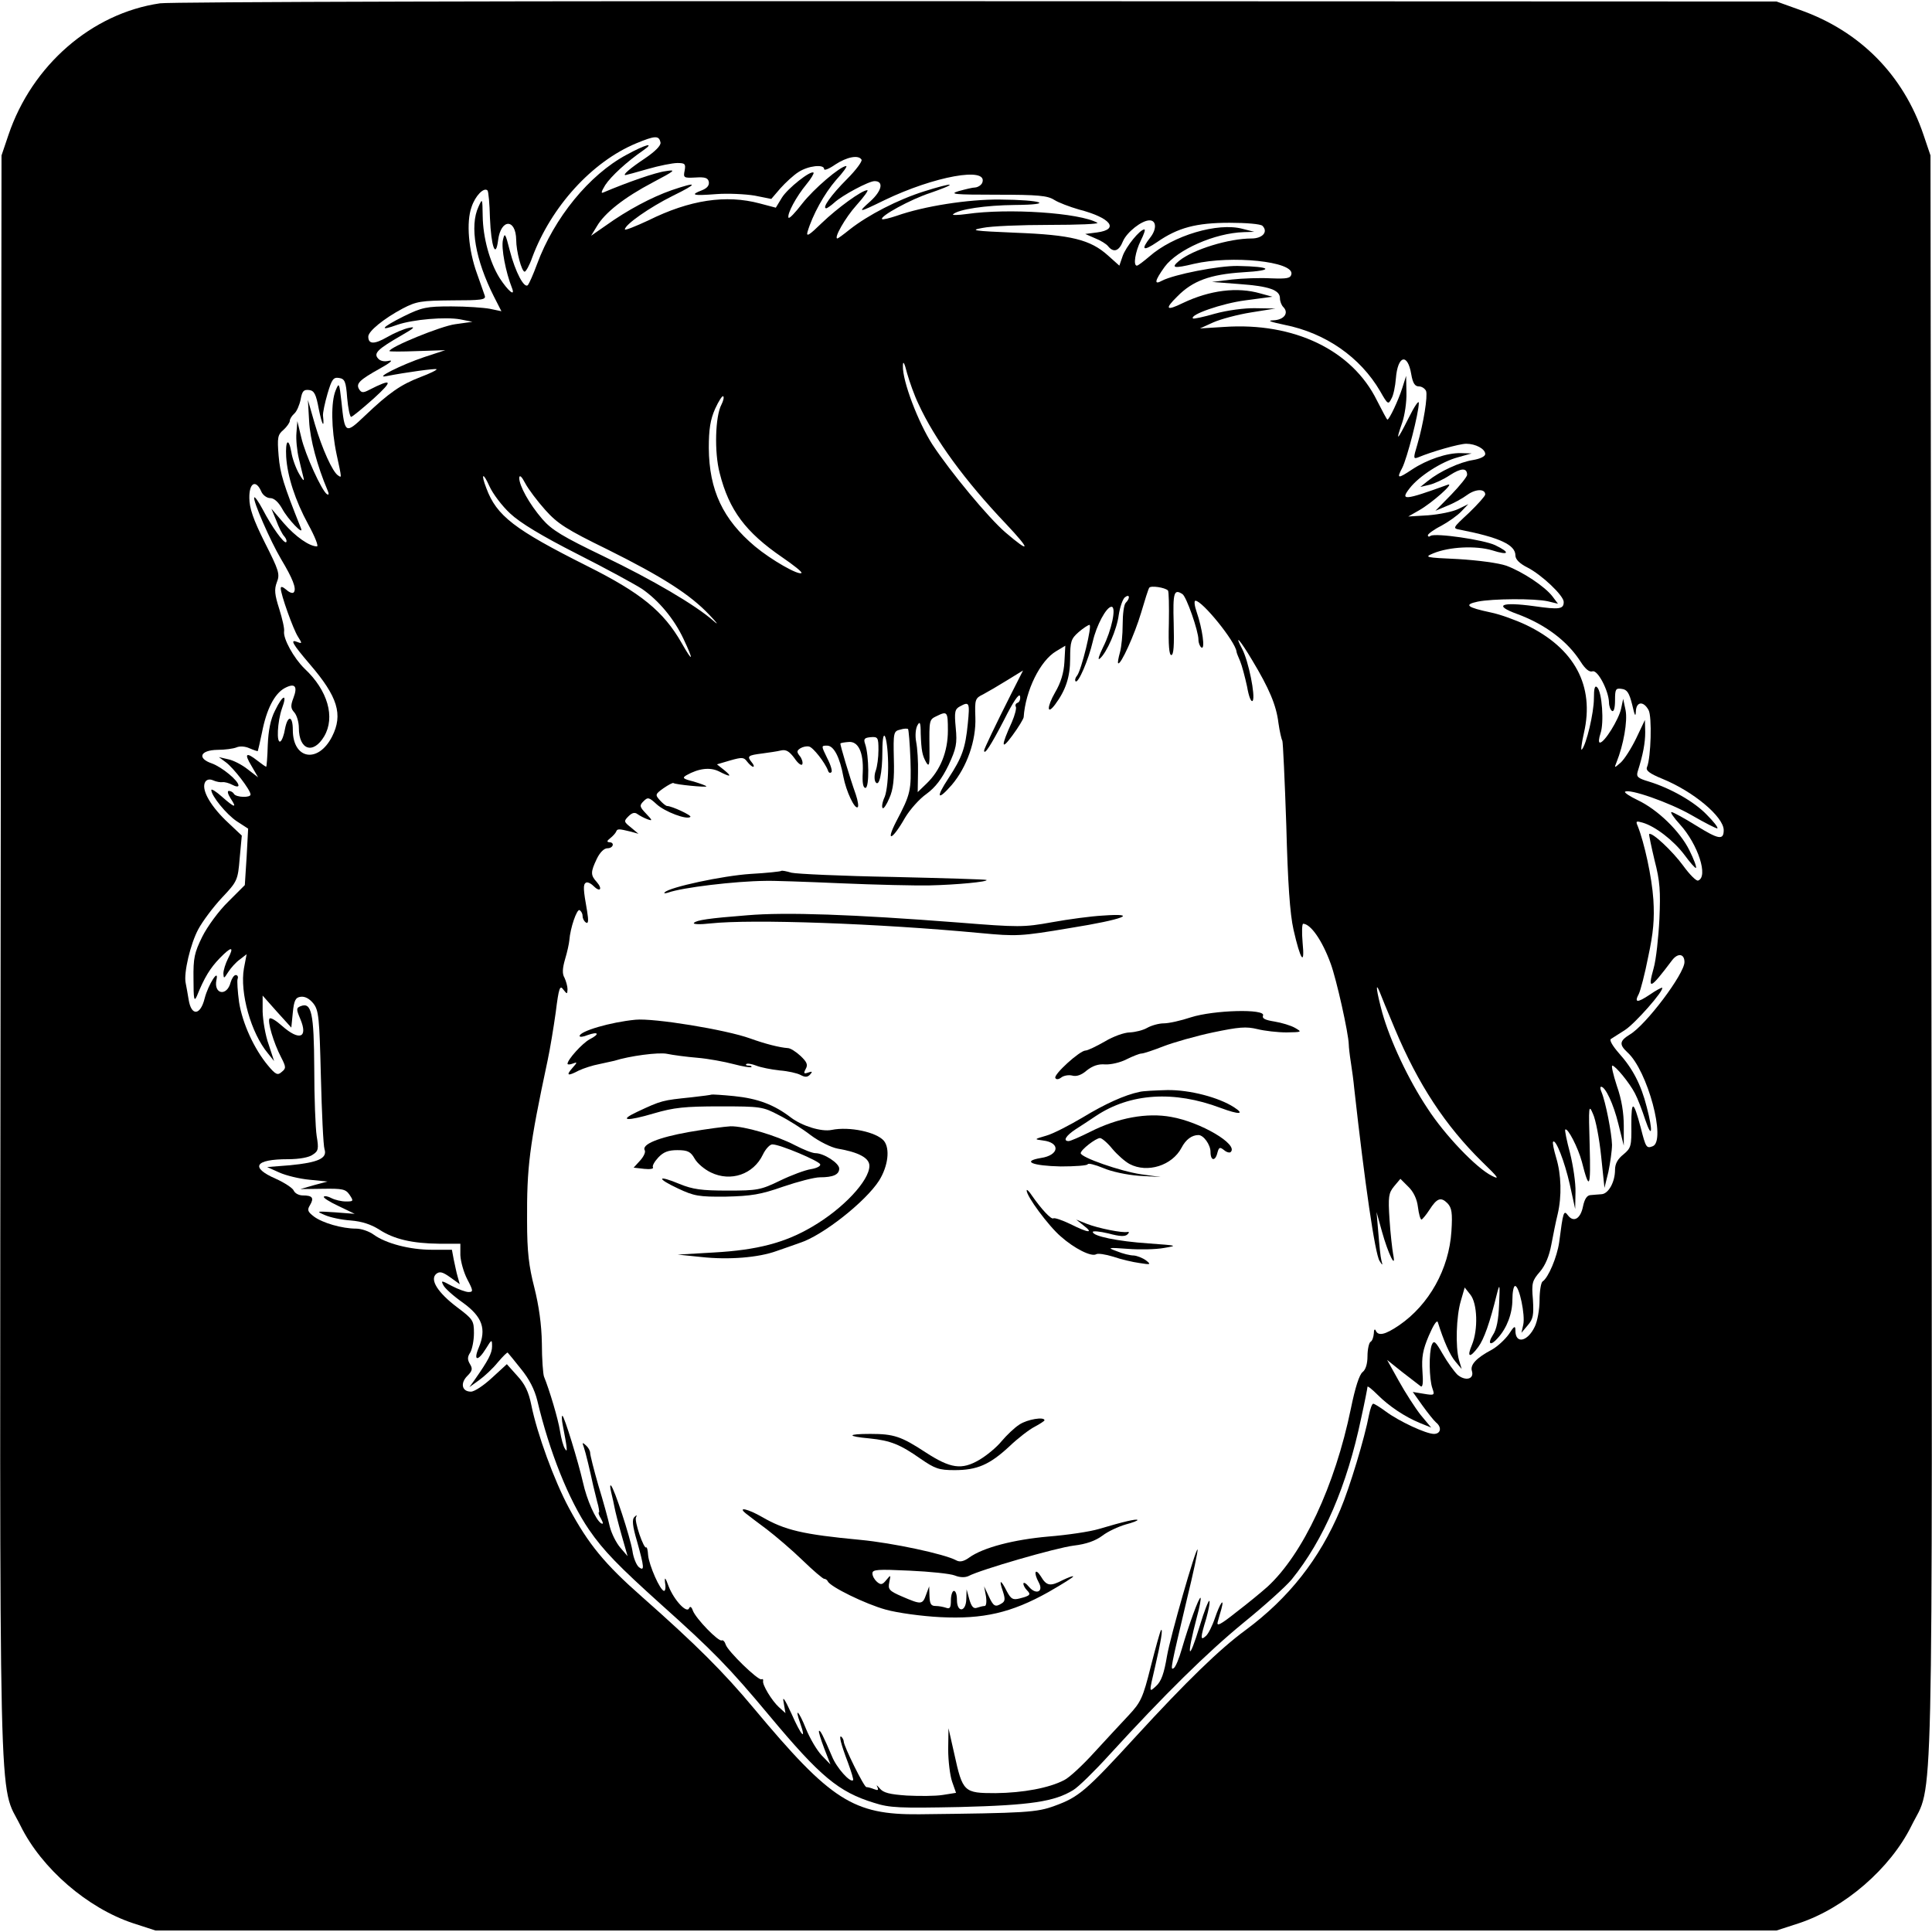 <?xml version="1.0" standalone="no"?>
<!DOCTYPE svg PUBLIC "-//W3C//DTD SVG 20010904//EN"
 "http://www.w3.org/TR/2001/REC-SVG-20010904/DTD/svg10.dtd">
<svg version="1.0" xmlns="http://www.w3.org/2000/svg"
 width="640pt" height="640pt" viewBox="0 0 640 640"
 preserveAspectRatio="xMidYMid meet">
<g transform="translate(0,640) scale(0.1,-0.1)"
fill="#000000" stroke="none">
<path d="M530 6389 c-226 -33 -424 -205 -502 -436 l-23 -68 -3 -2650 c-3
-2953 -8 -2733 66 -2883 70 -142 222 -273 373 -323 l74 -24 2685 0 2685 0 74
24 c151 50 303 181 373 323 74 150 69 -70 66 2883 l-3 2650 -23 68 c-67 199
-211 344 -409 414 l-78 28 -2650 1 c-1457 1 -2675 -2 -2705 -7z m1658 -461 c2
-10 -18 -30 -52 -53 -48 -32 -75 -55 -64 -55 2 0 35 9 73 20 38 11 83 20 99
20 25 0 28 -3 24 -25 -5 -24 -3 -25 36 -23 31 2 41 -1 44 -14 2 -12 -5 -21
-22 -28 -42 -16 -31 -19 47 -13 39 3 97 0 127 -5 l55 -11 30 35 c17 19 44 44
60 54 32 21 85 27 85 10 0 -6 17 1 37 15 38 25 77 33 87 16 3 -5 -18 -34 -48
-64 -53 -53 -84 -97 -69 -97 3 0 16 9 27 19 26 24 114 71 133 71 31 0 25 -31
-13 -66 -45 -40 -42 -40 46 3 164 79 344 112 324 58 -3 -8 -14 -15 -23 -16 -9
0 -33 -6 -55 -12 -33 -10 -16 -12 126 -12 137 0 168 -3 190 -17 14 -9 51 -23
82 -32 105 -27 136 -66 60 -76 l-39 -5 32 -14 c18 -7 38 -19 44 -27 18 -22 36
-16 49 17 13 30 62 69 88 69 23 0 24 -29 3 -56 -33 -42 -25 -48 22 -16 69 48
130 64 240 64 55 0 103 -4 109 -10 20 -20 0 -42 -36 -42 -75 0 -193 -36 -240
-74 -29 -24 -17 -26 49 -10 125 29 331 8 323 -34 -3 -14 -14 -16 -68 -14 -36
2 -94 0 -130 -4 l-65 -8 91 -7 c99 -7 134 -20 134 -47 0 -10 5 -23 11 -29 20
-20 2 -43 -33 -44 -22 -1 -10 -5 37 -15 136 -27 251 -107 317 -220 25 -44 27
-45 37 -25 7 11 13 42 15 67 6 77 39 86 51 14 5 -29 12 -40 25 -40 10 0 20 -7
24 -15 6 -17 -8 -106 -29 -178 -14 -46 -13 -48 3 -42 45 19 136 45 159 45 31
0 63 -17 63 -34 0 -8 -17 -16 -41 -20 -44 -7 -109 -37 -149 -69 l-25 -20 30 7
c17 4 47 18 68 32 37 24 57 25 57 1 0 -6 -24 -36 -52 -65 l-53 -54 38 16 c21
8 52 25 68 37 28 20 59 20 59 1 0 -5 -24 -32 -54 -61 -55 -51 -55 -51 -28 -56
131 -26 182 -50 182 -85 0 -13 14 -27 40 -40 47 -24 120 -93 120 -114 0 -24
-14 -26 -98 -14 -110 15 -136 3 -56 -26 92 -34 166 -89 210 -158 16 -25 29
-35 39 -32 17 7 54 -64 55 -103 0 -12 5 -25 10 -28 6 -4 10 10 10 35 0 37 2
41 22 38 18 -2 25 -13 35 -53 8 -35 11 -42 12 -22 1 33 25 36 42 5 12 -21 8
-158 -5 -189 -5 -11 7 -21 51 -39 103 -42 203 -126 203 -170 0 -34 -17 -31
-91 15 -40 25 -77 45 -82 45 -5 0 7 -18 28 -41 60 -66 95 -174 60 -186 -6 -2
-28 20 -49 49 -35 48 -104 113 -113 105 -1 -2 7 -41 18 -87 18 -69 20 -103 16
-194 -3 -61 -11 -135 -19 -163 -21 -75 -12 -71 61 26 19 25 41 22 41 -6 0 -39
-128 -209 -181 -240 -34 -21 -36 -33 -8 -59 67 -60 129 -293 84 -311 -21 -8
-23 -5 -40 62 -24 90 -31 92 -31 10 1 -72 -1 -78 -26 -99 -19 -15 -28 -31 -28
-51 0 -41 -22 -80 -45 -81 -11 -1 -28 -2 -37 -3 -11 -1 -19 -13 -24 -37 -8
-41 -31 -55 -50 -30 -14 19 -16 12 -29 -89 -7 -49 -36 -118 -55 -130 -5 -3
-10 -31 -10 -62 0 -30 -7 -70 -16 -88 -24 -50 -64 -58 -64 -13 0 18 -4 16 -22
-12 -13 -18 -38 -41 -56 -51 -51 -27 -73 -50 -66 -71 8 -27 -22 -34 -48 -12
-11 11 -33 41 -49 69 -24 42 -29 46 -36 30 -10 -26 -9 -113 2 -144 8 -23 7
-24 -29 -18 l-36 6 32 -45 c18 -25 38 -50 45 -56 20 -16 16 -38 -7 -38 -26 0
-116 42 -159 74 -19 14 -38 26 -42 26 -4 0 -10 -17 -14 -37 -14 -75 -64 -241
-95 -314 -69 -164 -171 -293 -314 -399 -85 -62 -197 -171 -363 -352 -165 -180
-189 -201 -269 -230 -60 -22 -93 -24 -449 -28 -219 -2 -293 46 -547 350 -100
120 -191 211 -371 370 -124 109 -178 175 -242 294 -49 91 -106 247 -125 342
-9 44 -21 69 -47 97 l-34 38 -49 -45 c-27 -25 -58 -46 -70 -46 -30 0 -36 28
-12 52 17 17 18 24 9 39 -9 15 -9 24 1 39 6 11 12 39 12 64 0 41 -3 46 -55 85
-65 49 -92 92 -70 111 11 9 21 7 46 -11 l32 -23 -7 25 c-4 13 -9 39 -13 57
l-6 32 -66 0 c-74 0 -153 21 -193 50 -15 11 -41 20 -58 20 -47 0 -112 19 -140
40 -21 16 -23 22 -13 38 14 24 8 32 -24 32 -13 0 -26 7 -30 16 -3 8 -30 26
-59 39 -87 38 -70 65 40 65 38 0 70 6 82 15 19 12 20 20 13 62 -4 26 -8 127
-8 224 -1 184 -9 220 -45 206 -15 -6 -15 -10 -1 -43 26 -62 -3 -73 -60 -23
-20 18 -38 29 -42 25 -8 -8 13 -80 38 -128 17 -33 17 -37 2 -49 -13 -12 -20
-9 -45 21 -46 55 -85 140 -96 210 -5 36 -7 71 -5 77 3 7 0 13 -6 13 -6 0 -13
-11 -17 -24 -12 -48 -57 -40 -47 8 9 41 -27 -15 -39 -61 -14 -57 -44 -60 -53
-5 -3 20 -8 45 -10 56 -7 33 16 130 42 178 14 26 49 73 78 104 51 54 53 58 59
131 l7 75 -54 51 c-54 53 -81 104 -67 127 5 8 15 10 26 5 11 -5 25 -7 31 -6 7
1 22 -3 33 -9 11 -6 20 -7 20 -2 0 16 -55 61 -88 73 -50 17 -39 44 18 45 25 0
53 4 63 8 11 5 29 4 44 -3 14 -6 26 -10 27 -9 1 2 7 29 14 62 15 77 41 127 74
146 35 19 45 7 30 -32 -10 -26 -9 -35 3 -48 8 -9 15 -32 15 -51 0 -74 48 -89
84 -28 37 63 12 152 -65 224 -36 35 -71 99 -68 123 2 9 -6 43 -16 75 -15 47
-17 64 -8 88 11 27 7 39 -40 132 -38 76 -51 114 -51 147 -1 50 21 63 39 23 5
-13 19 -23 30 -23 13 0 27 -13 39 -34 19 -36 74 -93 63 -66 -58 145 -69 181
-74 240 -5 61 -3 70 16 86 11 10 21 24 21 30 0 6 7 17 15 24 8 7 17 28 21 47
5 28 10 33 28 31 17 -2 23 -14 32 -63 11 -54 19 -67 14 -22 -1 9 6 42 15 73
14 47 19 55 38 52 19 -3 23 -11 27 -66 3 -34 9 -62 13 -63 4 0 38 28 75 61 66
60 62 68 -16 28 -19 -10 -25 -9 -32 2 -12 19 0 31 70 70 31 17 44 28 29 25
-16 -4 -30 -1 -37 8 -15 17 0 31 78 76 42 24 48 30 25 25 -16 -3 -49 -17 -73
-31 -42 -24 -62 -24 -62 2 0 18 52 60 114 93 46 24 61 26 164 27 96 0 112 2
108 15 -3 8 -14 41 -26 74 -28 77 -36 170 -18 220 12 37 41 67 53 55 3 -3 7
-44 8 -91 4 -95 19 -137 27 -74 9 72 59 73 60 1 0 -37 18 -105 28 -105 4 0 16
21 25 47 63 169 198 317 344 378 63 26 76 27 81 3z"/>
<path d="M2075 5887 c-123 -66 -239 -208 -296 -362 -12 -33 -26 -64 -30 -69
-12 -14 -42 43 -60 113 -15 59 -17 62 -23 36 -6 -27 9 -106 30 -159 12 -31
-13 -10 -41 33 -33 53 -55 134 -56 205 -1 60 -1 60 -14 31 -30 -64 -10 -176
51 -297 l25 -49 -38 8 c-21 4 -79 8 -128 8 -82 0 -97 -3 -158 -33 -74 -37 -84
-51 -21 -28 52 18 160 27 209 18 l40 -8 -57 -8 c-47 -6 -218 -76 -218 -89 0
-2 42 -2 93 0 l92 3 -70 -23 c-77 -26 -168 -72 -125 -63 66 13 163 26 166 23
3 -2 -21 -14 -53 -26 -65 -25 -103 -51 -184 -128 -65 -62 -67 -61 -78 47 -7
62 -8 64 -19 37 -16 -38 -15 -127 3 -212 18 -83 17 -78 5 -70 -18 11 -53 88
-77 170 l-23 80 4 -70 c3 -60 27 -149 61 -229 5 -12 5 -17 -2 -13 -17 11 -72
131 -85 188 l-13 54 -3 -39 c-2 -22 2 -60 8 -85 6 -25 13 -55 16 -66 2 -11 -4
-4 -15 15 -11 19 -23 52 -26 73 -9 49 -20 39 -17 -16 4 -65 30 -145 73 -224
22 -40 35 -73 29 -73 -25 0 -71 32 -110 77 l-41 48 16 -39 c8 -22 20 -46 27
-53 6 -7 9 -16 6 -19 -7 -6 -48 51 -78 109 -14 26 -26 43 -28 39 -4 -12 53
-143 89 -204 39 -65 51 -97 43 -109 -3 -6 -14 -3 -25 7 -12 10 -19 13 -19 5 0
-20 41 -135 57 -160 14 -22 14 -24 -1 -18 -27 11 -18 -5 40 -73 93 -108 111
-167 74 -240 -46 -90 -130 -76 -130 22 0 48 -17 50 -26 3 -3 -19 -10 -38 -15
-41 -14 -8 -10 66 5 109 19 51 3 47 -23 -7 -15 -29 -22 -66 -24 -114 -1 -40
-4 -72 -5 -72 -2 0 -15 9 -29 20 -38 30 -45 24 -20 -17 l22 -38 -35 27 c-19
15 -48 30 -65 33 l-30 7 23 -17 c25 -18 82 -92 82 -107 0 -11 -47 -10 -55 2
-3 6 -11 10 -17 10 -6 0 -3 -11 6 -25 22 -33 14 -32 -29 6 -19 17 -35 27 -35
22 0 -19 50 -81 85 -104 l37 -24 -5 -93 -6 -94 -55 -55 c-31 -30 -69 -82 -86
-116 -26 -53 -30 -70 -29 -141 0 -65 2 -76 11 -56 25 62 44 93 76 126 39 40
49 40 27 -2 -8 -16 -15 -38 -15 -49 1 -18 2 -17 16 5 9 14 26 33 39 42 l22 17
-9 -47 c-14 -80 23 -214 80 -282 l20 -25 -18 55 c-11 30 -19 79 -20 109 l0 53
47 -53 48 -53 5 50 c4 40 9 50 26 52 14 2 29 -6 42 -22 18 -23 20 -46 25 -243
3 -120 8 -228 12 -240 10 -30 -21 -44 -114 -53 l-76 -6 40 -18 c22 -10 67 -21
100 -24 l60 -6 -45 -12 -45 -13 74 1 c66 1 76 -1 89 -20 14 -21 13 -22 -12
-22 -15 0 -36 5 -48 11 -11 6 -22 8 -25 5 -4 -3 18 -17 48 -31 l54 -26 -65 5
c-62 4 -64 4 -34 -9 18 -8 56 -16 86 -18 37 -3 67 -13 94 -30 49 -32 109 -46
199 -47 l70 0 0 -38 c1 -21 11 -57 23 -80 20 -38 20 -42 4 -42 -9 0 -34 9 -55
20 -35 19 -37 19 -28 2 5 -10 34 -36 64 -57 65 -47 79 -87 53 -149 -19 -45 -3
-47 24 -3 19 31 20 31 20 7 0 -23 -13 -47 -57 -110 l-18 -25 32 23 c18 13 46
39 62 59 17 20 32 35 33 32 2 -2 22 -26 44 -54 27 -33 45 -68 54 -105 40 -169
104 -329 171 -427 48 -70 99 -122 239 -248 172 -154 225 -208 360 -370 167
-200 228 -251 345 -287 53 -17 84 -18 285 -14 235 6 313 18 375 56 17 10 71
63 120 117 183 200 323 338 445 438 69 56 140 120 159 143 106 131 183 310
230 534 12 54 21 101 21 104 0 4 15 -8 33 -26 38 -38 90 -73 141 -94 l37 -15
-35 42 c-18 23 -51 74 -72 112 l-39 70 50 -40 c28 -21 55 -43 61 -47 7 -5 9
11 6 50 -3 46 1 70 21 117 15 35 27 54 30 45 19 -61 40 -109 58 -130 l21 -25
-9 30 c-12 44 -9 144 6 195 l13 45 19 -24 c23 -29 26 -115 5 -166 -18 -42 -7
-45 21 -7 19 26 38 79 62 177 9 35 10 31 7 -35 -2 -52 -8 -84 -21 -103 -19
-30 -7 -37 17 -9 30 33 48 81 48 127 0 25 4 45 9 45 14 0 34 -97 27 -128 l-6
-27 21 25 c18 21 20 34 17 85 -5 55 -2 63 23 92 18 21 31 52 38 90 6 32 15 77
21 101 14 60 12 131 -5 187 -8 27 -13 51 -10 53 9 9 38 -66 55 -141 l18 -82 1
56 c1 30 -8 89 -18 129 -11 41 -18 76 -16 78 8 8 43 -61 55 -106 25 -99 30
-89 26 53 -4 133 -3 138 11 105 9 -19 21 -82 27 -140 l11 -105 13 53 c6 30 12
70 12 90 -1 38 -21 142 -35 175 -4 9 -5 17 -1 17 14 0 41 -57 57 -123 l18 -72
0 65 c0 43 -7 88 -23 133 -12 37 -19 67 -15 67 10 0 57 -57 75 -92 9 -17 24
-56 34 -87 23 -68 26 -38 5 42 -19 75 -47 128 -92 178 -21 24 -32 43 -27 47 6
4 27 17 47 30 33 21 131 132 123 140 -2 1 -21 -9 -41 -23 -42 -28 -52 -27 -36
3 5 10 20 66 31 123 17 79 21 124 17 189 -5 75 -30 189 -52 244 -7 16 -5 17
16 11 42 -12 103 -59 139 -107 19 -26 36 -45 38 -43 3 2 -7 29 -22 59 -31 62
-104 134 -172 166 -25 12 -43 24 -41 27 12 12 147 -35 220 -77 45 -26 84 -46
86 -44 3 3 -13 23 -35 45 -41 43 -120 88 -192 110 -37 11 -42 16 -37 33 18 57
25 95 25 131 l-1 40 -29 -61 c-16 -33 -39 -69 -51 -80 -22 -19 -22 -19 -14 1
23 57 37 136 30 172 l-8 38 -7 -33 c-8 -36 -55 -112 -70 -112 -5 0 -4 13 2 31
12 35 5 136 -11 152 -8 8 -11 -3 -11 -37 0 -47 -25 -153 -40 -169 -4 -5 -1 20
7 55 36 156 -31 281 -192 358 -34 16 -86 35 -116 41 -80 17 -91 26 -44 36 49
10 189 11 233 1 l33 -8 -18 24 c-25 33 -99 82 -153 102 -26 9 -93 18 -160 22
-109 5 -113 6 -82 19 53 22 141 26 195 10 56 -18 62 -8 10 17 -38 18 -197 41
-214 31 -5 -4 -9 -3 -9 2 0 4 20 19 44 31 24 13 55 35 67 48 l23 24 -33 -16
c-18 -9 -63 -18 -100 -21 l-66 -4 35 20 c43 24 123 95 95 85 -143 -52 -158
-53 -125 -11 31 40 106 88 159 102 l46 13 -36 1 c-45 1 -111 -21 -161 -54 -48
-32 -52 -31 -33 5 16 31 55 182 55 215 0 11 -15 -12 -34 -50 -38 -76 -44 -81
-21 -15 8 23 15 68 14 99 l-1 56 -13 -41 c-13 -41 -43 -104 -49 -104 -2 0 -17
29 -35 64 -82 166 -274 259 -506 243 l-80 -5 44 20 c25 11 81 26 125 33 l81
13 -65 1 c-37 1 -95 -7 -135 -18 -38 -11 -71 -18 -73 -16 -13 12 96 50 173 60
l90 12 -40 11 c-76 22 -167 11 -257 -32 -55 -27 -61 -20 -18 22 51 52 109 73
217 80 107 6 97 19 -17 21 -63 1 -211 -28 -251 -49 -27 -15 -24 0 9 46 42 57
166 112 262 115 l35 1 -39 10 c-82 22 -230 -22 -309 -92 -19 -16 -37 -30 -41
-30 -13 0 -5 47 13 83 10 20 16 37 12 37 -15 0 -61 -57 -72 -88 l-11 -32 -38
34 c-58 52 -121 68 -305 75 -142 6 -154 8 -110 16 28 6 127 10 222 10 94 0
166 3 158 7 -58 33 -295 49 -433 29 -29 -4 -49 -4 -45 -1 18 17 109 30 205 31
134 1 91 17 -50 18 -105 1 -252 -22 -342 -54 -24 -8 -45 -13 -48 -11 -9 9 95
66 160 87 37 13 66 24 64 27 -3 2 -41 -8 -85 -22 -86 -27 -185 -78 -246 -126
-21 -17 -39 -30 -41 -30 -13 0 26 69 63 110 25 28 41 50 36 50 -18 0 -99 -59
-151 -109 -41 -40 -52 -47 -47 -29 17 57 56 127 94 171 24 26 39 47 34 47 -20
-1 -107 -75 -146 -125 -23 -30 -43 -51 -45 -46 -5 13 26 70 59 110 16 19 26
37 24 39 -9 9 -86 -52 -105 -83 l-20 -33 -53 14 c-112 30 -232 12 -369 -56
-43 -20 -78 -34 -78 -30 0 16 82 73 158 111 86 42 85 49 -3 19 -66 -23 -147
-66 -218 -117 l-49 -34 19 31 c26 45 91 96 186 146 74 39 78 43 42 37 -33 -4
-127 -37 -205 -70 -10 -5 -9 1 5 24 19 29 72 78 126 115 40 28 8 20 -56 -15z
m967 -824 c54 -118 154 -255 291 -399 82 -87 81 -99 -2 -28 -57 49 -182 200
-242 291 -47 73 -100 211 -98 261 0 19 5 11 14 -25 8 -28 24 -73 37 -100z
m-652 -3 c-21 -39 -24 -159 -6 -227 31 -123 86 -196 207 -279 38 -26 67 -49
64 -52 -9 -9 -100 43 -154 88 -106 89 -152 186 -153 326 0 62 5 94 21 130 12
26 24 45 27 41 3 -3 0 -15 -6 -27z m-700 -361 c33 -31 104 -74 222 -134 95
-48 192 -101 215 -116 55 -38 106 -99 137 -165 35 -74 32 -81 -6 -14 -60 105
-135 166 -313 255 -241 121 -300 166 -334 258 -19 49 -11 54 10 7 11 -25 42
-66 69 -91z m116 12 c41 -46 71 -65 206 -131 183 -91 275 -150 338 -217 25
-26 32 -36 15 -21 -61 54 -205 138 -365 215 -137 66 -172 87 -204 124 -43 50
-76 110 -76 136 1 11 8 5 20 -18 10 -19 40 -59 66 -88z m2063 -267 c3 -3 4
-52 3 -109 -2 -72 1 -105 8 -105 8 0 10 33 8 105 -3 103 1 115 29 97 13 -8 53
-122 53 -151 0 -11 5 -23 10 -26 13 -8 3 63 -16 118 -7 20 -9 37 -4 37 23 0
132 -135 136 -168 0 -4 6 -18 12 -32 6 -14 16 -52 23 -84 6 -35 14 -54 19 -47
9 16 -14 131 -35 171 -28 53 -8 32 33 -37 56 -93 80 -149 87 -208 4 -28 10
-54 13 -59 2 -5 8 -131 13 -280 5 -191 12 -293 24 -346 23 -101 38 -123 30
-42 -3 34 -2 62 2 62 25 -1 63 -55 91 -132 19 -51 59 -230 60 -268 0 -8 3 -35
7 -60 4 -25 9 -63 11 -85 35 -315 69 -549 84 -572 10 -16 11 -16 6 2 -3 11 -7
52 -10 90 l-6 70 18 -65 c20 -72 48 -130 37 -75 -3 17 -9 68 -12 115 -5 76 -3
88 15 110 l21 25 26 -26 c17 -16 29 -41 32 -67 3 -23 8 -42 12 -42 3 1 15 15
26 32 25 39 38 44 60 22 14 -15 17 -31 13 -93 -8 -125 -74 -243 -173 -311 -47
-32 -70 -37 -78 -17 -3 6 -6 2 -6 -10 -1 -12 -5 -25 -11 -28 -5 -3 -10 -25
-10 -47 0 -26 -6 -45 -16 -53 -11 -8 -25 -52 -39 -121 -53 -257 -159 -482
-276 -590 -19 -17 -65 -55 -103 -84 -54 -43 -67 -49 -62 -32 3 12 9 31 12 42
11 42 -5 18 -21 -29 -9 -27 -23 -55 -31 -61 -18 -16 -18 -6 2 59 8 29 13 55
10 58 -2 3 -17 -34 -31 -81 -39 -128 -46 -109 -10 28 9 32 14 61 12 63 -5 4
-39 -90 -62 -169 -9 -32 -21 -61 -27 -64 -12 -8 -10 1 43 225 22 90 38 165 36
168 -6 5 -90 -288 -101 -352 -10 -59 -19 -85 -37 -101 -23 -21 -23 -22 -3 63
20 86 27 130 20 123 -3 -4 -18 -58 -34 -121 -26 -104 -33 -118 -73 -161 -24
-25 -75 -81 -114 -123 -38 -42 -83 -84 -100 -92 -50 -26 -136 -42 -227 -43
-105 0 -109 3 -137 131 l-19 84 -1 -70 c0 -38 6 -87 13 -107 l13 -37 -44 -7
c-25 -4 -78 -4 -119 -2 -57 4 -78 9 -90 24 -9 10 -12 13 -8 5 5 -11 3 -13 -10
-8 -10 4 -21 7 -26 7 -8 0 -75 136 -75 151 0 4 -3 11 -7 15 -11 10 -2 -25 21
-85 11 -30 19 -56 17 -58 -9 -10 -55 41 -70 79 -29 68 -39 88 -43 84 -2 -2 6
-28 17 -57 l21 -54 -29 30 c-16 17 -39 56 -52 88 -24 60 -39 74 -19 18 21 -60
3 -41 -29 32 -23 50 -31 61 -26 37 l6 -35 -22 20 c-23 21 -56 75 -52 87 1 5
-2 7 -6 5 -12 -3 -111 93 -118 115 -3 10 -9 16 -13 14 -10 -6 -86 72 -96 99
-4 12 -9 15 -12 8 -7 -20 -50 26 -68 72 -11 30 -14 33 -12 12 3 -15 1 -27 -3
-27 -13 0 -50 85 -53 118 -1 17 -4 28 -6 26 -8 -8 -41 89 -34 100 4 8 2 8 -5
1 -9 -8 -7 -29 8 -80 24 -86 26 -102 6 -86 -8 7 -18 31 -21 54 -8 47 -60 206
-71 216 -4 3 -3 -7 1 -24 4 -16 9 -39 11 -50 2 -11 12 -51 23 -90 l20 -70 -24
28 c-13 15 -29 46 -35 70 -5 23 -22 85 -38 137 -15 52 -27 100 -27 107 0 7 -6
18 -14 25 -12 11 -13 10 -7 -6 6 -17 21 -80 31 -127 2 -9 8 -33 13 -53 6 -20
8 -36 6 -36 -3 0 0 -10 7 -21 8 -15 8 -19 0 -15 -18 12 -47 77 -60 136 -15 66
-62 220 -68 220 -3 0 -2 -14 1 -30 15 -77 17 -95 8 -80 -6 8 -13 35 -17 60 -6
39 -35 136 -53 180 -3 8 -7 58 -7 110 -1 63 -10 125 -25 185 -18 70 -24 118
-24 220 -1 179 7 246 68 532 8 37 20 110 27 160 10 81 14 91 25 75 13 -16 13
-16 14 1 0 10 -5 27 -10 38 -8 13 -7 31 2 62 7 23 13 51 14 62 3 41 25 105 34
100 6 -4 10 -12 10 -20 0 -8 5 -17 11 -21 8 -5 9 6 4 37 -13 73 -14 89 -4 95
5 3 16 -2 25 -11 22 -22 31 -10 11 13 -21 23 -21 33 0 77 10 21 24 35 35 35
20 0 25 20 6 20 -9 1 -7 5 3 13 9 7 18 17 20 22 4 10 8 10 49 0 l25 -7 -25 21
c-24 19 -24 21 -8 37 12 12 21 14 30 7 7 -5 22 -13 33 -17 17 -6 17 -4 -5 19
-22 23 -22 27 -8 41 14 14 18 13 43 -10 27 -25 101 -53 112 -42 5 5 -62 36
-77 36 -4 0 -15 9 -24 19 -16 18 -16 20 12 40 16 11 31 19 33 17 6 -5 109 -15
109 -11 0 2 -19 9 -42 16 -36 9 -39 12 -24 21 41 23 78 27 107 13 39 -20 46
-19 18 4 l-24 19 44 13 c39 11 45 11 56 -4 7 -9 16 -17 20 -17 4 0 2 7 -5 15
-16 20 -13 23 35 29 22 3 50 7 62 10 17 4 28 -3 45 -26 12 -18 24 -26 26 -19
2 6 -2 19 -9 27 -10 13 -10 17 2 25 8 5 21 8 29 6 13 -2 53 -53 63 -80 2 -7 7
-9 11 -5 4 3 -2 24 -14 47 -20 41 -20 41 0 41 22 0 42 -38 54 -104 9 -47 37
-107 47 -100 4 2 1 21 -6 42 -21 59 -53 167 -51 169 1 2 13 4 26 5 33 4 51
-34 48 -100 -2 -35 1 -52 9 -52 13 0 12 107 -1 145 -6 17 -3 21 18 23 24 2 26
-1 26 -42 0 -25 -4 -55 -9 -69 -5 -13 -5 -30 -1 -37 12 -20 23 28 23 102 0 88
17 54 19 -39 1 -47 -4 -93 -11 -112 -8 -17 -11 -34 -7 -38 3 -3 13 11 22 33
13 28 17 64 15 130 -2 87 -1 92 21 97 12 4 24 4 26 2 2 -2 6 -48 8 -102 3
-101 1 -113 -47 -204 -37 -72 -13 -62 29 12 16 27 48 63 71 79 30 22 51 50 73
95 26 56 29 72 24 124 -5 53 -3 62 14 71 31 17 33 13 26 -57 -8 -82 -19 -112
-64 -181 -43 -65 -37 -77 11 -22 50 59 81 147 78 224 -2 59 -1 63 26 76 15 8
51 29 80 47 l52 32 -39 -77 c-54 -107 -90 -183 -90 -188 0 -18 23 18 66 101
30 60 50 90 53 79 2 -10 -2 -20 -8 -22 -6 -2 -9 -8 -6 -13 3 -4 -3 -28 -13
-51 -37 -81 -36 -96 2 -44 20 27 36 54 37 60 6 89 55 188 108 219 l30 18 -3
-54 c-2 -36 -12 -69 -31 -101 -27 -47 -28 -77 0 -40 35 47 50 91 50 152 0 57
3 66 28 88 15 13 32 24 36 24 10 0 -27 -151 -41 -168 -6 -7 -8 -15 -5 -19 9
-8 43 72 57 132 12 53 45 115 62 115 17 0 0 -79 -28 -134 -13 -27 -19 -44 -11
-38 23 19 57 97 63 145 4 26 13 52 20 58 16 13 19 -2 3 -18 -6 -6 -10 -38 -10
-71 0 -34 -4 -75 -9 -93 -5 -18 -8 -34 -6 -36 8 -8 55 96 76 167 12 41 24 79
27 83 5 8 52 1 62 -9z m-729 -464 c0 -70 -25 -132 -71 -176 l-29 -28 1 64 c1
36 -2 82 -6 102 -4 21 -2 44 4 55 8 15 11 10 11 -27 2 -56 5 -73 19 -97 9 -14
11 -5 10 47 -1 96 -1 96 24 108 35 17 37 15 37 -48z m1481 -989 c77 -183 166
-319 289 -440 54 -52 59 -60 32 -46 -51 25 -156 135 -213 223 -64 96 -124 225
-150 317 -19 71 -24 106 -9 70 4 -11 27 -67 51 -124z"/>
<path d="M2588 3515 c-2 -2 -48 -7 -102 -10 -92 -6 -269 -44 -284 -61 -4 -4 1
-4 11 -1 46 17 222 38 322 39 22 1 135 -3 250 -8 116 -5 248 -8 295 -7 88 2
194 12 188 18 -2 2 -141 6 -309 10 -169 3 -320 10 -337 14 -17 5 -32 8 -34 6z"/>
<path d="M2475 3368 c-128 -10 -167 -16 -176 -25 -5 -5 19 -6 54 -2 139 15
557 0 896 -32 118 -11 131 -11 297 17 175 28 231 50 107 41 -38 -2 -113 -12
-168 -22 -94 -17 -110 -17 -310 -1 -349 27 -572 35 -700 24z"/>
<path d="M3945 3030 c-33 -11 -73 -20 -90 -20 -16 0 -41 -7 -55 -15 -14 -8
-39 -14 -57 -15 -18 0 -55 -13 -83 -30 -28 -16 -57 -30 -64 -30 -19 0 -107
-80 -100 -91 3 -6 11 -5 20 2 8 6 24 9 36 6 14 -4 31 2 48 17 19 15 38 22 61
20 18 -1 50 6 71 17 20 10 43 19 49 19 7 0 40 11 73 24 34 13 107 34 164 46
86 18 110 20 147 11 24 -6 68 -11 97 -11 51 1 52 1 28 15 -14 8 -44 17 -68 21
-31 5 -42 10 -38 20 9 23 -164 18 -239 -6z"/>
<path d="M2105 3022 c-83 -8 -185 -38 -185 -54 0 -4 12 -3 26 3 37 13 42 4 7
-14 -24 -13 -73 -67 -73 -81 0 -3 8 -3 18 1 15 6 15 4 -2 -15 -22 -25 -16 -28
22 -8 15 7 45 17 67 21 22 5 45 10 50 11 50 16 147 29 175 23 19 -4 64 -10
100 -13 36 -3 90 -13 120 -21 30 -8 56 -12 59 -10 2 3 -2 5 -9 5 -7 0 -11 2
-8 5 3 3 18 1 33 -5 15 -6 50 -13 78 -16 27 -2 58 -9 69 -15 15 -8 23 -8 32 2
8 9 7 11 -7 6 -14 -5 -16 -3 -8 12 8 14 4 23 -17 43 -15 14 -34 26 -42 26 -28
2 -75 14 -125 32 -80 29 -319 68 -380 62z"/>
<path d="M3775 2783 c-49 -10 -115 -40 -189 -85 -44 -26 -98 -54 -120 -60 -41
-12 -41 -12 -11 -16 59 -7 54 -49 -7 -58 -65 -11 -28 -26 66 -28 47 0 87 3 89
7 1 5 24 -1 51 -12 27 -12 79 -23 119 -26 l72 -4 -65 9 c-68 10 -200 56 -200
70 0 11 50 50 64 50 6 0 25 -16 41 -36 17 -20 42 -42 57 -50 59 -31 141 -5
172 54 14 27 34 42 56 42 17 0 40 -32 40 -56 0 -30 16 -32 23 -2 5 18 8 19 22
8 8 -7 19 -10 22 -6 26 25 -100 99 -197 116 -81 15 -177 -3 -268 -49 -34 -17
-66 -31 -72 -31 -20 0 -9 18 23 39 17 11 48 31 67 44 114 76 259 85 413 27 62
-23 82 -22 45 2 -51 33 -147 58 -221 57 -39 -1 -81 -3 -92 -6z"/>
<path d="M2357 2774 c-1 -1 -31 -5 -67 -9 -96 -10 -98 -10 -179 -48 -64 -30
-35 -32 56 -5 65 19 101 23 218 23 135 0 142 -1 195 -29 30 -15 78 -45 105
-66 28 -21 68 -41 90 -45 70 -12 105 -31 105 -57 0 -49 -87 -142 -190 -202
-90 -53 -182 -77 -325 -85 l-120 -7 78 -8 c91 -10 190 -2 250 20 23 8 58 20
77 27 75 24 217 136 262 206 30 48 37 106 16 132 -25 29 -114 48 -173 36 -34
-7 -98 13 -135 41 -56 43 -110 63 -188 71 -40 4 -74 6 -75 5z"/>
<path d="M2282 2650 c-101 -18 -158 -41 -146 -61 3 -6 -4 -21 -16 -34 l-21
-23 35 -4 c19 -2 32 0 29 5 -3 5 5 19 18 33 17 18 33 24 63 24 34 0 44 -5 57
-28 9 -16 33 -36 54 -46 66 -32 141 -6 172 59 9 19 24 35 32 34 25 0 155 -55
158 -66 2 -6 -12 -13 -31 -16 -19 -3 -65 -20 -102 -38 -64 -31 -75 -33 -173
-33 -87 0 -116 4 -160 22 -74 31 -78 19 -5 -15 53 -25 69 -28 159 -27 84 2
115 7 189 33 50 17 104 31 122 31 44 0 64 9 64 29 0 18 -51 51 -79 51 -10 0
-40 12 -67 26 -63 33 -169 64 -214 63 -19 -1 -81 -9 -138 -19z"/>
<path d="M3401 2457 c-2 -18 73 -119 113 -153 45 -40 101 -68 117 -59 5 4 31
0 57 -8 26 -9 65 -18 87 -21 37 -6 39 -5 21 9 -11 8 -29 15 -40 16 -12 0 -37
6 -56 14 -33 12 -31 13 36 8 39 -3 93 -2 120 3 47 8 44 8 -51 15 -103 7 -185
24 -185 38 0 4 23 2 52 -5 37 -10 55 -11 63 -3 6 6 6 9 0 8 -16 -4 -97 12
-135 27 l-35 14 25 -20 c34 -26 16 -25 -44 5 -27 13 -53 22 -57 19 -7 -4 -39
30 -71 76 -9 14 -17 21 -17 17z"/>
<path d="M3377 1681 c-16 -10 -42 -35 -59 -55 -16 -20 -50 -48 -74 -62 -58
-34 -95 -29 -178 25 -81 53 -105 61 -183 61 -78 0 -79 -8 -2 -15 69 -7 101
-20 168 -67 48 -33 61 -38 113 -38 75 0 116 18 181 78 28 27 67 57 85 66 17 9
32 19 32 21 0 13 -58 3 -83 -14z"/>
<path d="M2470 1387 c9 -7 40 -31 70 -53 30 -23 84 -69 119 -103 35 -34 67
-61 71 -61 5 0 10 -4 12 -8 7 -18 126 -76 192 -94 39 -11 121 -22 181 -25 141
-7 235 14 358 83 47 27 84 50 82 52 -2 2 -17 -4 -34 -12 -42 -22 -54 -20 -73
12 -19 30 -25 13 -7 -20 17 -31 -9 -42 -32 -15 -10 12 -18 17 -19 11 0 -5 5
-15 12 -22 14 -14 11 -18 -24 -27 -23 -6 -29 -2 -43 24 -20 40 -27 40 -13 0 8
-25 8 -33 -3 -40 -22 -14 -28 -11 -44 24 l-15 32 6 -32 c3 -19 1 -33 -4 -33
-6 0 -17 -3 -26 -6 -11 -4 -18 4 -25 28 l-9 33 -1 -32 c-1 -44 -31 -46 -31 -3
0 17 -4 30 -10 30 -5 0 -10 -14 -10 -31 0 -24 -3 -30 -16 -25 -9 3 -24 6 -35
6 -15 0 -19 7 -20 33 l-1 32 -10 -27 c-12 -34 -16 -34 -79 -7 -44 19 -48 24
-43 48 5 25 5 25 -10 7 -13 -16 -18 -17 -31 -6 -8 7 -15 19 -15 28 0 13 17 14
123 9 67 -3 135 -10 150 -16 17 -7 34 -7 45 -2 39 21 291 94 349 101 42 5 72
16 95 33 18 14 53 30 77 37 23 6 41 13 39 15 -4 4 -44 -5 -128 -30 -30 -9
-105 -20 -167 -25 -114 -10 -216 -36 -263 -70 -18 -13 -31 -15 -42 -9 -38 21
-212 58 -318 68 -191 18 -250 32 -326 76 -45 26 -82 35 -54 12z"/>
</g>
</svg>
